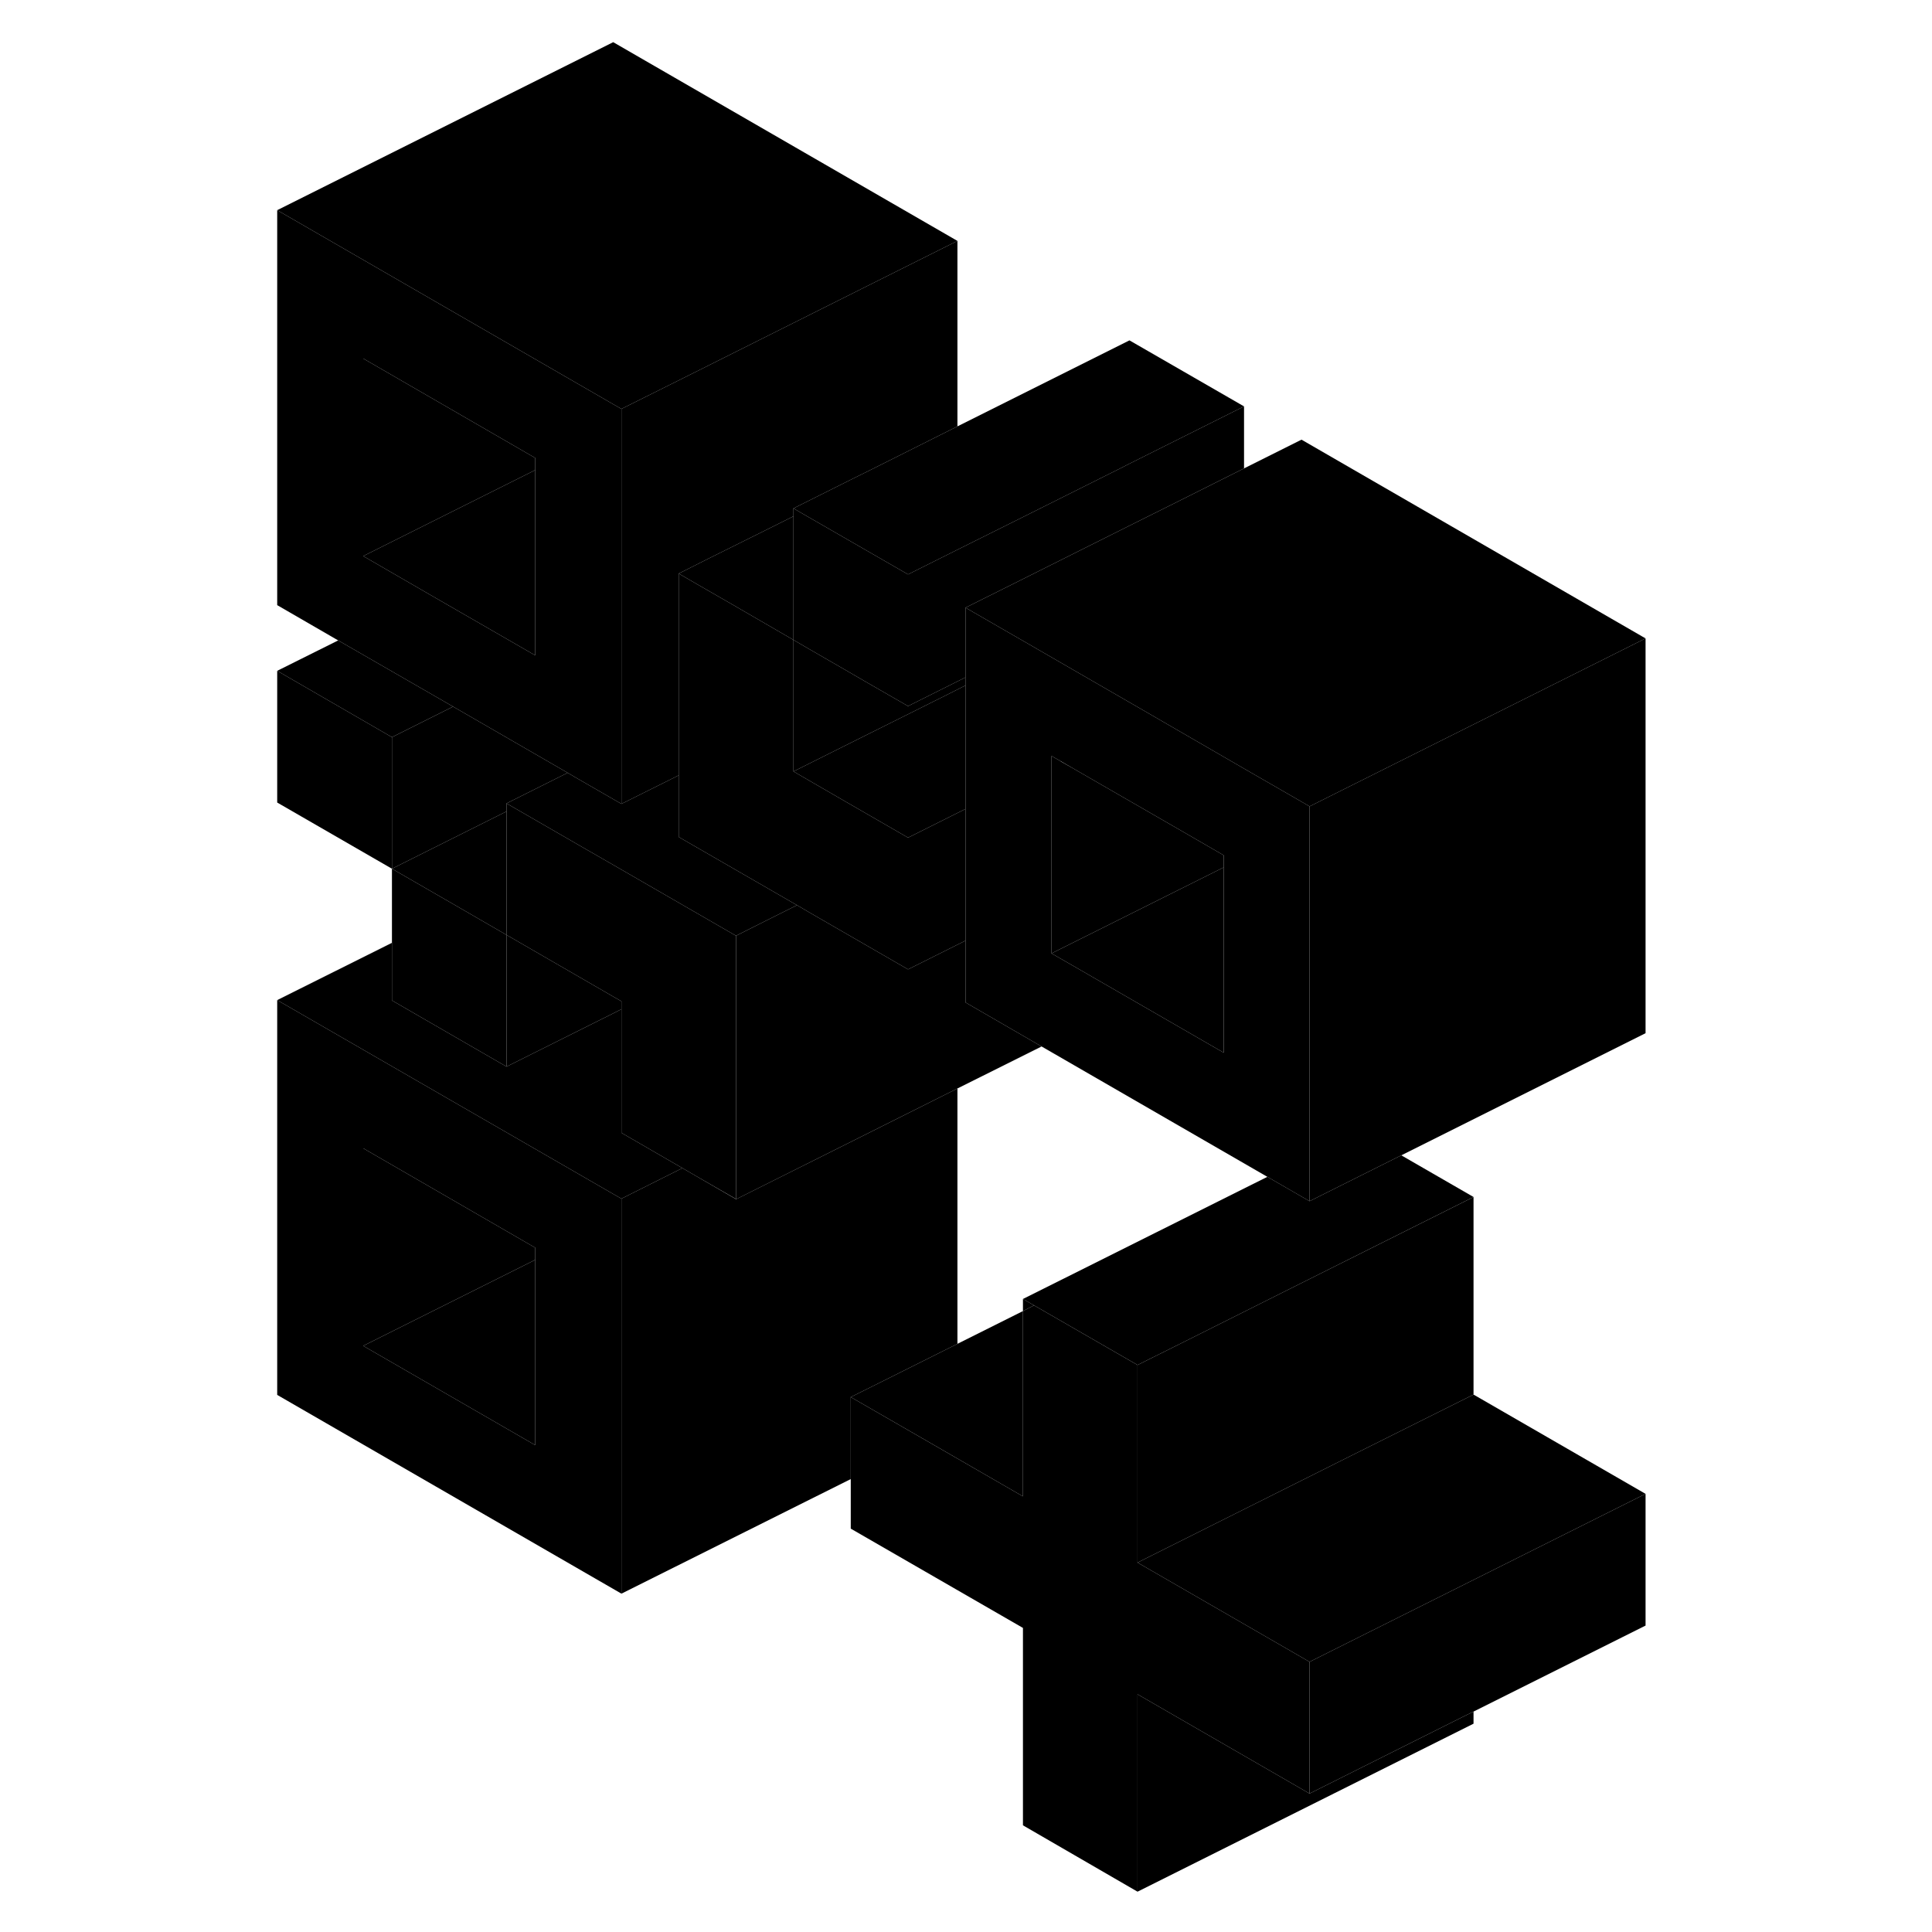 <svg width="24" height="24" viewBox="0 0 86 115" xmlns="http://www.w3.org/2000/svg" stroke-width="1px" stroke-linecap="round" stroke-linejoin="round">
    <path d="M27.12 70.11L29.31 71.38M46.39 77.32V78.04L47.05 77.7L46.39 77.32Z" class="pr-icon-iso-solid-stroke" stroke-linejoin="round"/>
    <path d="M29.31 55.7V71.37L27.12 70.11L26.12 69.53L22.49 67.43V59.6L22 59.32L15.65 55.65V47.82L16.1 48.08L20.19 50.44L22 51.48L29.31 55.7Z" class="pr-icon-iso-solid-stroke" stroke-linejoin="round"/>
    <path d="M8.83 43.88V51.71L2 47.77V39.93L8.83 43.88Z" class="pr-icon-iso-solid-stroke" stroke-linejoin="round"/>
    <path d="M17.36 27.26V27.98L7.12 33.1V21.34L17.36 27.26Z" class="pr-icon-iso-solid-stroke" stroke-linejoin="round"/>
    <path d="M17.36 27.98V39.01L11.08 35.39L7.12 33.1L17.36 27.98Z" class="pr-icon-iso-solid-stroke" stroke-linejoin="round"/>
    <path d="M27.12 70.11L29.31 71.38" class="pr-icon-iso-solid-stroke" stroke-linejoin="round"/>
    <path d="M39.55 34.19V42.03L37.03 40.58L35.65 39.78L33.83 38.73L32.73 38.09V30.26L33.16 30.51L39.55 34.19Z" class="pr-icon-iso-solid-stroke" stroke-linejoin="round"/>
    <path d="M59.55 24.19L52.73 27.6L52.28 27.83L45.9 31.02L42.49 32.72L39.55 34.19L33.16 30.51L32.73 30.26L36.37 28.44L37.36 27.95L42.49 25.38L52.73 20.26L59.55 24.19Z" class="pr-icon-iso-solid-stroke" stroke-linejoin="round"/>
    <path d="M59.55 24.19V27.88L55.7 29.81L52.73 31.29L45.9 34.71L42.97 36.17V40.32L41.37 41.12L39.55 42.03V34.19L42.49 32.72L45.9 31.02L52.28 27.83L52.73 27.6L59.55 24.19Z" class="pr-icon-iso-solid-stroke" stroke-linejoin="round"/>
    <path d="M32.73 30.73V38.09L28.83 35.83L27.02 34.79L25.9 34.14L27.71 33.23L31.35 31.42L32.73 30.73Z" class="pr-icon-iso-solid-stroke" stroke-linejoin="round"/>
    <path d="M47.5 62.29L42.49 64.79L37.36 67.36L29.32 71.38H29.31V55.7L31.12 54.79L32.94 53.88L33.83 54.4L39.55 57.7L42.49 56.23L42.97 55.99V59.67L47.5 62.29Z" class="pr-icon-iso-solid-stroke" stroke-linejoin="round"/>
    <path d="M39.55 49.86V57.7L33.83 54.4L32.94 53.88L25.9 49.82V34.14L27.02 34.79L28.83 35.83L32.73 38.09V45.92L35.65 47.61L39.55 49.86Z" class="pr-icon-iso-solid-stroke" stroke-linejoin="round"/>
    <path d="M22.49 59.6V60.07L22 60.32L15.65 63.49V55.65L22 59.32L22.49 59.6Z" class="pr-icon-iso-solid-stroke" stroke-linejoin="round"/>
    <path d="M26.12 69.53L22.49 71.35L22 71.07L2 59.53L8.83 56.12V59.55L15.65 63.49L22 60.32L22.49 60.07V67.43L26.12 69.53Z" class="pr-icon-iso-solid-stroke" stroke-linejoin="round"/>
    <path d="M22 71.07L2 59.53V83.03L22.49 94.86V71.35L22 71.07ZM17.36 86.02L7.12 80.11V68.35L17.36 74.27V86.02Z" class="pr-icon-iso-solid-stroke" stroke-linejoin="round"/>
    <path d="M17.36 74.99V86.02L7.12 80.11L17.36 74.99Z" class="pr-icon-iso-solid-stroke" stroke-linejoin="round"/>
    <path d="M17.36 74.27V74.99L7.12 80.11V68.35L17.36 74.27Z" class="pr-icon-iso-solid-stroke" stroke-linejoin="round"/>
    <path d="M73.21 101.88V102.6L53.21 112.6V100.85L63.45 106.76L72.54 102.21L73.21 101.88Z" class="pr-icon-iso-solid-stroke" stroke-linejoin="round"/>
    <path d="M83.45 88.92V96.76L73.21 101.88L72.54 102.21L63.45 106.76V98.92L66.39 97.45L73.21 94.04L76.17 92.56L83.45 88.92Z" class="pr-icon-iso-solid-stroke" stroke-linejoin="round"/>
    <path d="M73.21 71.25V83.01L65.94 86.64L53.21 93.01V81.25L56.14 79.79L62.29 76.71L66.39 74.66L73.21 71.25Z" class="pr-icon-iso-solid-stroke" stroke-linejoin="round"/>
    <path d="M73.21 71.249L66.39 74.659L62.29 76.71L56.14 79.79L53.21 81.249L47.05 77.7L46.39 77.32L60.94 70.049L63.45 71.499L66.39 70.029L68.91 68.769L73.21 71.249Z" class="pr-icon-iso-solid-stroke" stroke-linejoin="round"/>
    <path d="M83.45 38V61.5L68.91 68.77L66.39 70.03L63.45 71.5V48L68.09 45.68L78.01 40.72L83.45 38Z" class="pr-icon-iso-solid-stroke" stroke-linejoin="round"/>
    <path d="M83.45 38L78.01 40.72L68.09 45.68L63.45 48L62.97 47.72L59.55 45.75L54.09 42.59L47.27 38.65L46.82 38.39L45.9 37.86L42.97 36.17L45.9 34.71L52.73 31.29L55.7 29.81L59.55 27.88L62.97 26.17L83.45 38Z" class="pr-icon-iso-solid-stroke" stroke-linejoin="round"/>
    <path d="M42.49 14.34V25.38L37.36 27.95L36.37 28.44L32.73 30.26V30.73L31.35 31.42L27.71 33.23L25.9 34.14V46.15L22.49 47.85V24.34L27.12 22.03L37.03 17.07L42.49 14.34Z" class="pr-icon-iso-solid-stroke" stroke-linejoin="round"/>
    <path d="M42.49 14.34L37.03 17.07L27.12 22.03L22.49 24.34L22 24.06L2 12.51L22 2.51L42.49 14.34Z" class="pr-icon-iso-solid-stroke" stroke-linejoin="round"/>
    <path d="M22 24.06L2 12.51V36.02L5.63 38.12L12.47 42.06L19.29 46L19.73 46.26L22.49 47.85V24.34L22 24.06ZM17.36 39.01L11.08 35.39L7.12 33.1V21.34L17.36 27.26V39.01Z" class="pr-icon-iso-solid-stroke" stroke-linejoin="round"/>
    <path d="M46.39 78.04V89.07L40.67 85.769L36.14 83.16L37.97 82.249L42.49 79.99L46.39 78.04Z" class="pr-icon-iso-solid-stroke" stroke-linejoin="round"/>
    <path d="M83.45 88.92L76.17 92.56L73.21 94.04L66.39 97.45L63.45 98.92L53.21 93.01L65.94 86.64L73.21 83.01L83.45 88.92Z" class="pr-icon-iso-solid-stroke" stroke-linejoin="round"/>
    <path d="M63.45 98.92V106.76L53.21 100.85V112.6L46.39 108.65V96.9L36.14 90.99V83.16L40.67 85.77L46.39 89.07V78.04L47.05 77.7L53.21 81.25V93.01L63.45 98.92Z" class="pr-icon-iso-solid-stroke" stroke-linejoin="round"/>
    <path d="M42.49 64.79V79.99L37.97 82.249L36.14 83.16V88.04L22.49 94.86V71.35L26.12 69.529L27.12 70.11L29.31 71.379H29.32L37.36 67.36L42.49 64.79Z" class="pr-icon-iso-solid-stroke" stroke-linejoin="round"/>
    <path d="M15.65 55.65V63.49L8.83 59.55V51.71L12.92 54.07L15.65 55.65Z" class="pr-icon-iso-solid-stroke" stroke-linejoin="round"/>
    <path d="M12.47 42.06L8.83 43.88L2 39.93L5.63 38.12L12.47 42.06Z" class="pr-icon-iso-solid-stroke" stroke-linejoin="round"/>
    <path d="M15.65 48.3V55.65L12.92 54.07L8.83 51.71L15.65 48.3Z" class="pr-icon-iso-solid-stroke" stroke-linejoin="round"/>
    <path d="M19.29 46L15.65 47.82V48.3L8.83 51.71V43.88L12.47 42.06L19.29 46Z" class="pr-icon-iso-solid-stroke" stroke-linejoin="round"/>
    <path d="M32.94 53.88L31.12 54.79L29.31 55.7L22 51.48L20.19 50.44L16.1 48.08L15.65 47.82L19.29 46L19.73 46.26L22.49 47.85L25.9 46.15V49.82L32.94 53.88Z" class="pr-icon-iso-solid-stroke" stroke-linejoin="round"/>
    <path d="M62.97 47.72L59.55 45.75L54.09 42.59L47.27 38.65L46.82 38.39L45.9 37.86L42.97 36.17V59.67L47.5 62.29L60.94 70.05L63.45 71.5V48L62.97 47.72ZM58.34 62.66L49.31 57.45L48.09 56.75V45L48.64 45.31L49.31 45.7L55.92 49.51L58.34 50.91V62.66Z" class="pr-icon-iso-solid-stroke" stroke-linejoin="round"/>
    <path d="M58.34 50.91V51.63L49.31 56.14L48.09 56.75V45L48.64 45.31V45.32L49.31 45.7L55.92 49.51L58.34 50.91Z" class="pr-icon-iso-solid-stroke" stroke-linejoin="round"/>
    <path d="M58.34 51.63V62.66L49.31 57.45L48.09 56.75L49.31 56.14L58.34 51.63Z" class="pr-icon-iso-solid-stroke" stroke-linejoin="round"/>
    <path d="M42.97 48.15V55.99L42.49 56.23L39.55 57.7V49.86L41.37 48.95L42.97 48.15Z" class="pr-icon-iso-solid-stroke" stroke-linejoin="round"/>
    <path d="M42.97 40.32V40.8L41.82 41.38L35.65 44.46L34.55 45.01L32.73 45.92V38.09L33.83 38.73L35.65 39.78L37.03 40.58L39.55 42.03L41.37 41.12L42.97 40.32Z" class="pr-icon-iso-solid-stroke" stroke-linejoin="round"/>
    <path d="M42.97 40.8V48.15L41.37 48.95L39.55 49.86L35.65 47.61L32.73 45.92L34.55 45.01L35.65 44.46L41.82 41.38L42.97 40.8Z" class="pr-icon-iso-solid-stroke" stroke-linejoin="round"/>
</svg>